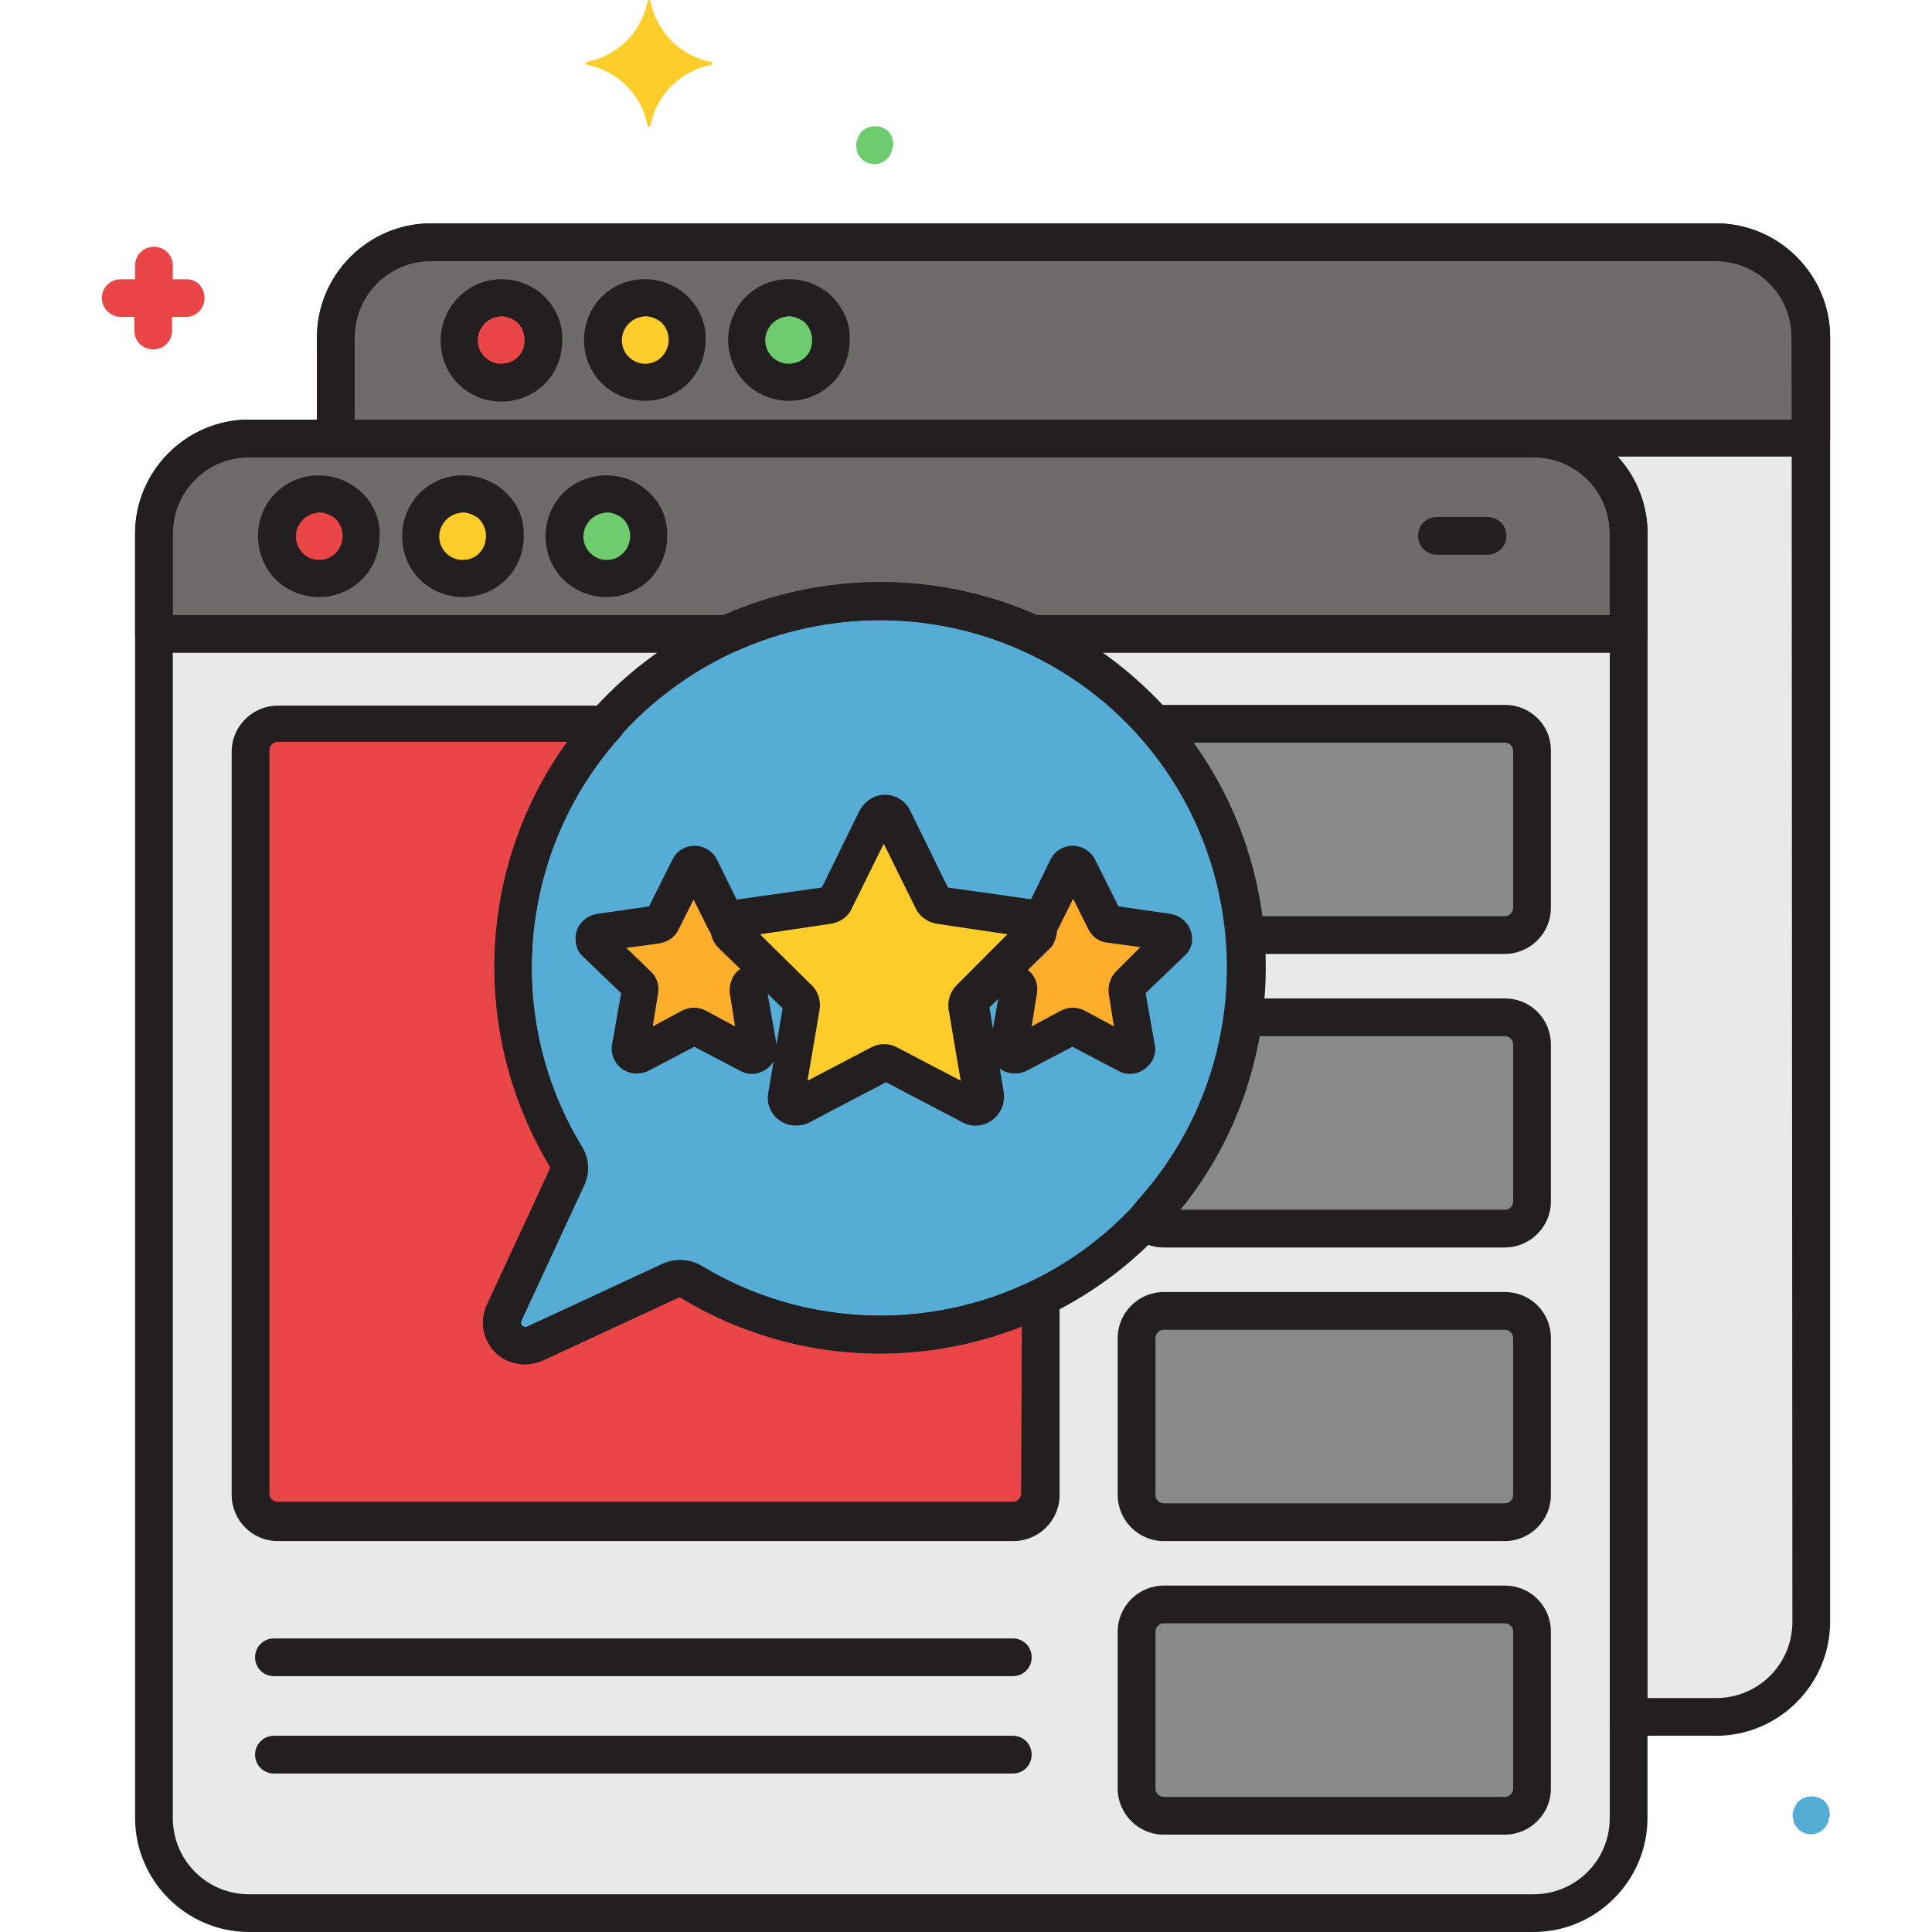 <svg xmlns="http://www.w3.org/2000/svg" version="1.1" id="Layer1" x="0" y="0" viewBox="0 0 256 256" xml:space="preserve" width="512" height="512"><style>.st0{fill:#e9e9ea}.st2{fill:#55acd5}.st3{fill:#ea4647}.st4{fill:#ffcd29}.st7{fill:#6dcc6d}.st8{fill:#231f20}</style><path class="st0" d="M227.4 32.1H57.1c-7 0-12.6 5.7-12.6 12.6V58h158.7c7 0 12.6 5.7 12.6 12.6v156.9h11.6c7 0 12.6-5.7 12.6-12.6V44.7c-.1-6.9-5.7-12.6-12.6-12.6z"/><path class="st0" d="M33 58.1h170.2c7 0 12.6 5.6 12.6 12.6v170.2c0 7-5.6 12.6-12.6 12.6H33c-7 0-12.6-5.6-12.6-12.6V70.7c0-7 5.6-12.6 12.6-12.6z"/><path d="M154.2 212.6h45.2c2 0 3.6 1.6 3.6 3.6V237c0 2-1.6 3.6-3.6 3.6h-45.2c-2 0-3.6-1.6-3.6-3.6v-20.8c.1-2 1.7-3.6 3.6-3.6zm0-38.9h45.2c2 0 3.6 1.6 3.6 3.6v20.8c0 2-1.6 3.6-3.6 3.6h-45.2c-2 0-3.6-1.6-3.6-3.6v-20.8c.1-2 1.7-3.6 3.6-3.6zm45.2-77.8h-45.2c-.4 0-.8.1-1.1.2 6.8 7.7 11 17.5 11.9 27.8h34.4c2 0 3.6-1.6 3.6-3.6V99.4c0-1.9-1.6-3.5-3.6-3.5zm0 38.9h-34.7c-1.4 10.1-5.9 19.6-13 27 .7.6 1.5 1 2.5 1h45.2c2 0 3.6-1.6 3.6-3.6v-20.8c0-2-1.6-3.6-3.6-3.6z" fill="#898989"/><path class="st2" d="M149.3 92.2c-19.8-18-50.6-16.6-68.6 3.3-14.4 15.9-16.7 39.3-5.7 57.7.5.9.6 1.9.1 2.8l-8.3 18c-.7 1.5 0 3.4 1.5 4.1.8.4 1.8.4 2.6 0l17.9-8.3c.9-.4 2-.4 2.9.2 23 13.8 52.9 6.2 66.6-16.8 11.9-20 8.1-45.4-9-61z"/><path class="st3" d="M91.7 169.9c-.9-.5-2-.6-2.9-.2L70.9 178c-1.5.7-3.4 0-4.1-1.5-.4-.8-.4-1.8 0-2.6l8.3-17.9c.4-.9.4-2-.1-2.8-10.9-18.2-8.8-41.4 5.4-57.3H36.8c-2 0-3.6 1.6-3.6 3.6V198c0 2 1.6 3.6 3.6 3.6h97.5c2 0 3.6-1.6 3.6-3.6v-26c-14.8 7-32.1 6.2-46.2-2.1z"/><path class="st4" d="M137.2 123.8c.5-.5.5-1.3 0-1.8-.2-.2-.4-.3-.7-.4l-11.9-1.7c-.4-.1-.8-.3-.9-.7l-5.3-10.8c-.3-.6-1.1-.9-1.7-.6-.2.1-.4.3-.6.6l-5.3 10.8c-.2.4-.5.6-.9.7L98 121.6c-.7.1-1.2.7-1.1 1.4 0 .3.2.5.4.7l8.6 8.4c.3.3.4.7.4 1.1l-2 11.9c-.1.7.3 1.3 1 1.5.3 0 .6 0 .8-.1l10.7-5.6c.4-.2.8-.2 1.2 0l10.7 5.6c.6.3 1.4.1 1.7-.5.1-.2.2-.5.1-.8l-2-11.9c-.1-.4.1-.8.4-1.1l8.3-8.4z"/><path d="M155.3 125c.3-.3.3-.8 0-1.2-.1-.1-.3-.2-.5-.2l-7.7-1.1c-.3 0-.5-.2-.6-.4l-3.5-7c-.2-.4-.7-.6-1.1-.4-.2.1-.3.2-.4.4l-3.5 7c-.1.2-.3.4-.6.4.2.5.1 1-.3 1.3l-4.6 4.5 2.2 2.2c.2.2.3.5.2.7l-1.3 7.7c-.1.4.2.9.7.9.2 0 .4 0 .5-.1l6.9-3.6c.2-.1.5-.1.8 0l6.9 3.6c.4.2.9.1 1.1-.3.1-.2.1-.3.1-.5l-1.3-7.7c0-.3 0-.5.2-.7l5.8-5.5zm-56 6.2c0-.3 0-.5.2-.7l2.2-2.2-4.6-4.5c-.4-.3-.5-.9-.3-1.3-.2 0-.5-.2-.6-.4l-3.5-7c-.2-.4-.7-.6-1.1-.4-.2.1-.3.2-.4.4l-3.5 7c-.1.2-.3.4-.6.4l-7.7 1.1c-.4.1-.8.5-.7.9 0 .2.1.3.2.5l5.6 5.5c.2.2.3.5.2.7l-1.3 7.7c-.1.4.2.9.7.9.2 0 .4 0 .5-.1l6.9-3.6c.2-.1.5-.1.8 0l6.9 3.6c.4.2.9.1 1.1-.3.1-.2.1-.3.1-.5l-1.1-7.7z" fill="#ffae2c"/><path d="M203.2 58.1H33c-7 0-12.6 5.7-12.6 12.6V84h76.1c12.8-5.8 27.6-5.8 40.4 0h78.9V70.7c0-7-5.6-12.6-12.6-12.6zm24.2-26H57.1c-7 0-12.6 5.7-12.6 12.6V58H240V44.7c-.1-6.9-5.7-12.6-12.6-12.6z" fill="#6d6c6b"/><path class="st3" d="M41.2 65.5c-3 .6-5 3.6-4.4 6.6.6 3 3.6 5 6.6 4.4 2.6-.5 4.5-2.8 4.5-5.5 0-3.1-2.5-5.6-5.6-5.6-.4 0-.7.1-1.1.1z"/><path class="st4" d="M60.2 65.5c-3 .6-5 3.6-4.4 6.6s3.6 5 6.6 4.4C65.1 76 67 73.7 67 71c0-3.1-2.5-5.6-5.6-5.6-.4 0-.8.1-1.2.1z"/><path class="st7" d="M79.3 65.5c-3 .6-5 3.6-4.4 6.6.6 3 3.6 5 6.6 4.4C84.1 76 86 73.7 86 71c0-3.1-2.5-5.6-5.6-5.6-.4 0-.7.1-1.1.1z"/><path class="st3" d="M65.3 39.6c-3 .6-5 3.6-4.4 6.6.6 3 3.6 5 6.6 4.4 2.6-.5 4.5-2.8 4.5-5.5 0-3.1-2.5-5.6-5.6-5.6-.3 0-.7 0-1.1.1z"/><path class="st4" d="M84.4 39.6c-3 .6-5 3.6-4.4 6.6.6 3 3.6 5 6.6 4.4 2.6-.5 4.5-2.8 4.5-5.5 0-3.1-2.5-5.6-5.6-5.6-.4 0-.7 0-1.1.1z"/><path class="st7" d="M103.4 39.6c-3 .6-5 3.6-4.4 6.6.6 3 3.6 5 6.6 4.4 2.6-.5 4.5-2.8 4.5-5.5 0-3.1-2.5-5.6-5.6-5.6-.3 0-.7 0-1.1.1z"/><path class="st8" d="M203.2 55.6H33c-8.3 0-15.1 6.8-15.1 15.1v170.2c0 8.3 6.8 15.1 15.1 15.1h170.2c8.3 0 15.1-6.8 15.1-15.1V70.7c0-8.4-6.8-15.1-15.1-15.1zm10.1 185.3c0 5.6-4.5 10.1-10.1 10.1H33c-5.6 0-10.1-4.5-10.1-10.1V70.7c0-5.6 4.5-10.1 10.1-10.1h170.2c5.6 0 10.1 4.5 10.1 10.1v170.2z"/><path class="st8" d="M47.4 64.8c-3.5-2.8-8.6-2.3-11.4 1.1s-2.3 8.6 1.1 11.4c3.5 2.8 8.6 2.3 11.4-1.1 1.2-1.5 1.8-3.3 1.8-5.2.1-2.4-1-4.7-2.9-6.2zm-5.1 9.4c-1.7 0-3.1-1.4-3.1-3.1 0-1.5 1.1-2.8 2.5-3.1.2 0 .4-.1.6-.1.7 0 1.4.3 2 .7.7.6 1.1 1.5 1.1 2.4 0 1.8-1.4 3.2-3.1 3.2zm24.2-9.4c-3.5-2.8-8.6-2.3-11.4 1.1-2.8 3.5-2.3 8.6 1.1 11.4s8.6 2.3 11.4-1.1c1.2-1.5 1.8-3.3 1.8-5.2.1-2.4-1-4.7-2.9-6.2zm-5.2 9.4c-1.7 0-3.1-1.4-3.1-3.1 0-1.5 1.1-2.8 2.5-3.1.2 0 .4-.1.6-.1.7 0 1.4.3 2 .7.7.6 1.1 1.5 1.1 2.4 0 1.8-1.3 3.2-3.1 3.2zm24.2-9.4c-3.5-2.8-8.6-2.3-11.4 1.1-2.8 3.5-2.3 8.6 1.1 11.4 3.5 2.8 8.6 2.3 11.4-1.1 1.2-1.5 1.8-3.3 1.8-5.2.1-2.4-1-4.7-2.9-6.2zm-5.1 9.4c-1.7 0-3.1-1.4-3.1-3.1 0-1.5 1.1-2.8 2.5-3.1.2 0 .4-.1.6-.1.7 0 1.4.3 2 .7.7.6 1.1 1.5 1.1 2.4 0 1.8-1.4 3.2-3.1 3.2zm116.7-5.7h-6.7c-1.4 0-2.5 1.1-2.5 2.5s1.1 2.5 2.5 2.5h6.7c1.4 0 2.5-1.1 2.5-2.5s-1.1-2.5-2.5-2.5zm2.3 141.6h-45.2c-3.3 0-6.1 2.7-6.1 6.1V237c0 3.3 2.7 6.1 6.1 6.1h45.2c3.3 0 6.1-2.7 6.1-6.1v-20.8c0-3.4-2.7-6.1-6.1-6.1zm1.1 26.9c0 .6-.5 1.1-1.1 1.1h-45.2c-.6 0-1.1-.5-1.1-1.1v-20.8c0-.6.5-1.1 1.1-1.1h45.2c.6 0 1.1.5 1.1 1.1V237zm-1.1-65.8h-45.2c-3.3 0-6.1 2.7-6.1 6.1v20.8c0 3.3 2.7 6.1 6.1 6.1h45.2c3.3 0 6.1-2.7 6.1-6.1v-20.8c0-3.4-2.7-6.1-6.1-6.1zm1.1 26.9c0 .6-.5 1.1-1.1 1.1h-45.2c-.6 0-1.1-.5-1.1-1.1v-20.8c0-.6.5-1.1 1.1-1.1h45.2c.6 0 1.1.5 1.1 1.1v20.8zm-66.3 19H36.3c-1.4 0-2.5 1.1-2.5 2.5s1.1 2.5 2.5 2.5h97.9c1.4 0 2.5-1.1 2.5-2.5s-1.1-2.5-2.5-2.5zm0 12.9H36.3c-1.4 0-2.5 1.1-2.5 2.5s1.1 2.5 2.5 2.5h97.9c1.4 0 2.5-1.1 2.5-2.5s-1.1-2.5-2.5-2.5zm5-60.2c-.7-.5-1.6-.5-2.4-.1-14 6.8-30.4 6.1-43.7-1.9-1.6-1-3.6-1.1-5.3-.3l-17.9 8.3c-.3.1-.6 0-.8-.3-.1-.2-.1-.3 0-.5l8.3-17.9c.8-1.7.7-3.6-.3-5.2-10.5-17.3-8.4-39.3 5.1-54.3.9-1 .8-2.6-.2-3.5-.5-.4-1.1-.6-1.7-.6H36.8c-3.3 0-6.1 2.7-6.1 6.1v98.5c0 3.3 2.7 6.1 6.1 6.1h97.5c3.3 0 6.1-2.7 6.1-6.1v-26c-.1-1.1-.5-1.9-1.2-2.3zm-3.9 28.1c0 .6-.5 1.1-1.1 1.1H36.8c-.6 0-1.1-.5-1.1-1.1V99.4c0-.6.5-1.1 1.1-1.1h38.4c-12 16.5-12.9 38.6-2.3 56.1.1.2.1.3 0 .5l-8.3 17.9c-1.3 2.8-.1 6.1 2.7 7.4 1.5.7 3.2.7 4.7 0l17.9-8.3c.2-.1.4-.1.6.1 13.6 8.2 30.2 9.5 44.9 3.7l-.1 22.2z"/><path class="st8" d="M203.2 55.6H33c-8.3 0-15.1 6.8-15.1 15.1V84c0 1.4 1.1 2.5 2.5 2.5h76.1c.4 0 .7-.1 1-.2 12.2-5.5 26.2-5.5 38.4 0 .3.1.7.2 1 .2h78.9c1.4 0 2.5-1.1 2.5-2.5V70.7c0-8.4-6.8-15.1-15.1-15.1zm10.1 25.9h-75.9c-13.2-5.8-28.3-5.8-41.5 0h-73V70.7c0-5.6 4.5-10.1 10.1-10.1h170.2c5.6 0 10.1 4.5 10.1 10.1v10.8zM71.6 38.8C68.1 36 63 36.5 60.2 40c-2.8 3.5-2.3 8.6 1.1 11.4s8.6 2.3 11.4-1.1c1.2-1.5 1.8-3.3 1.8-5.2.1-2.4-1-4.7-2.9-6.3zm-5.2 9.4c-1.7 0-3.1-1.4-3.1-3.1 0-1.5 1.1-2.8 2.5-3.1.2 0 .4-.1.6-.1.7 0 1.4.3 2 .7.7.6 1.1 1.5 1.1 2.4.1 1.8-1.3 3.2-3.1 3.2zm24.2-9.4c-3.5-2.8-8.6-2.3-11.4 1.1-2.8 3.5-2.3 8.6 1.1 11.4 3.5 2.8 8.6 2.3 11.4-1.1 1.2-1.5 1.8-3.3 1.8-5.2.1-2.3-1-4.6-2.9-6.2zm-5.1 9.4c-1.7 0-3.1-1.4-3.1-3.1 0-1.5 1.1-2.8 2.5-3.1.2 0 .4-.1.6-.1.7 0 1.4.3 2 .7.7.6 1.1 1.5 1.1 2.4 0 1.8-1.4 3.2-3.1 3.2zm24.2-9.4c-3.5-2.8-8.6-2.3-11.4 1.1-2.8 3.5-2.3 8.6 1.1 11.4 3.5 2.8 8.6 2.3 11.4-1.1 1.2-1.5 1.8-3.3 1.8-5.2.1-2.3-1-4.6-2.9-6.2zm-5.2 9.4c-1.7 0-3.1-1.4-3.1-3.1 0-1.5 1.1-2.8 2.5-3.1.2 0 .4-.1.6-.1.7 0 1.4.3 2 .7.7.6 1.1 1.5 1.1 2.4.1 1.8-1.3 3.2-3.1 3.2z"/><path class="st8" d="M227.4 29.6H57.1c-8.3 0-15.1 6.8-15.1 15.1V58c0 1.4 1.1 2.5 2.5 2.5H240c1.4 0 2.5-1.1 2.5-2.5V44.7c0-8.3-6.8-15.1-15.1-15.1zm10.1 26H47V44.7c0-5.6 4.5-10.1 10.1-10.1h170.2c5.6 0 10.1 4.5 10.1 10.1l.1 10.9zm-38.1 37.8h-45.2c-.6 0-1.3.1-1.9.3-1.3.4-2 1.8-1.6 3.2.1.3.3.6.5.9 6.5 7.3 10.5 16.6 11.3 26.3.1 1.3 1.2 2.3 2.5 2.3h34.4c3.3 0 6.1-2.7 6.1-6.1V99.4c0-3.3-2.7-6-6.1-6zm1.1 26.9c0 .6-.5 1.1-1.1 1.1h-32.2c-1.1-8.3-4.2-16.2-9.1-23h41.3c.6 0 1.1.5 1.1 1.1v20.8z"/><path class="st8" d="M151 90.4c-20.9-19-53.2-17.4-72.2 3.4-15.2 16.7-17.6 41.3-6 60.7.1.2.1.3 0 .5l-8.3 17.9c-1.3 2.8-.1 6.1 2.7 7.4.7.3 1.5.5 2.3.5.8 0 1.6-.2 2.4-.5l17.9-8.3c.2-.1.4-.1.6.1 24.2 14.5 55.6 6.6 70-17.6 12.6-21 8.6-47.8-9.4-64.1zm-1.8 70.4c-14.9 15-38.1 17.8-56.2 7-1.6-1-3.6-1.1-5.3-.3l-17.9 8.3c-.3.1-.6 0-.8-.3-.1-.2-.1-.3 0-.5l8.3-17.9c.8-1.7.7-3.6-.3-5.2-13.1-21.9-5.9-50.2 15.9-63.2 17.4-10.4 39.5-8.2 54.6 5.4 18.8 17.1 20.2 46.3 3.1 65.1-.3.5-.8 1-1.4 1.6z"/><path class="st8" d="M199.4 132.3h-34.7c-1.3 0-2.3.9-2.5 2.2-1.3 9.6-5.6 18.6-12.3 25.6-1 1-.9 2.6.1 3.5 1.1 1.1 2.6 1.7 4.2 1.7h45.2c3.3 0 6.1-2.7 6.1-6.1v-20.8c0-3.4-2.7-6.1-6.1-6.1zm1.1 26.9c0 .6-.5 1.1-1.1 1.1h-43c5.4-6.6 9-14.5 10.5-23h32.5c.6 0 1.1.5 1.1 1.1v20.8z"/><path class="st8" d="M227.4 29.6H57.1c-8.3 0-15.1 6.8-15.1 15.1V58c0 1.4 1.1 2.5 2.5 2.5h158.7c5.6 0 10.1 4.5 10.1 10.1v156.9c0 1.4 1.1 2.5 2.5 2.5h11.6c8.3 0 15.1-6.8 15.1-15.1V44.7c0-8.3-6.8-15.1-15.1-15.1zm10.1 185.3c0 5.6-4.5 10.1-10.1 10.1h-9.1V70.7c0-8.3-6.8-15.1-15.1-15.1H47V44.7c0-5.6 4.5-10.1 10.1-10.1h170.2c5.6 0 10.1 4.5 10.1 10.1l.1 170.2z"/><path class="st8" d="M139.9 121.8c-.4-1.4-1.6-2.4-3-2.6l-11.3-1.6-5-10.2c-.9-1.9-3.2-2.6-5-1.7-.7.4-1.3 1-1.7 1.7l-5 10.2-11.3 1.6c-2.1.3-3.5 2.2-3.2 4.3.1.8.5 1.6 1.1 2.1l8.2 8-1.9 11.2c-.4 2 1 4 3.1 4.3.8.1 1.7 0 2.4-.4l10.1-5.3 10.1 5.3c1.8 1 4.1.3 5.1-1.6.4-.7.5-1.6.4-2.4l-1.9-11.2 8.2-8c.7-.9 1-2.4.6-3.7zm-13.1 8.7c-.9.9-1.3 2.1-1.1 3.3l1.6 9.4-8.4-4.4c-1.1-.6-2.4-.6-3.5 0l-8.4 4.4 1.6-9.4c.2-1.2-.2-2.5-1.1-3.3l-6.8-6.7 9.4-1.4c1.2-.2 2.3-.9 2.8-2.1l4.2-8.5 4.2 8.5c.5 1.1 1.6 1.9 2.8 2.1l9.4 1.4-6.7 6.7z"/><path class="st8" d="M157.8 123.4c-.4-1.2-1.4-2.1-2.7-2.3l-6.9-1-3.1-6.2c-.8-1.6-2.8-2.3-4.4-1.5-.7.3-1.2.9-1.5 1.5l-3.2 6.5c-.7.5-1.1 1.2-1.1 2.1l-4.1 4c-1 1-1 2.5 0 3.5l1.6 1.6-1.2 6.8c-.3 1.8.9 3.5 2.7 3.8.7.1 1.5 0 2.1-.3l6.1-3.2 6.1 3.2c1.6.9 3.6.2 4.5-1.4.3-.6.5-1.4.3-2.1l-1.2-6.8 5-4.8c1.1-.9 1.4-2.2 1-3.4zm-9.9 5.3c-.8.8-1.1 1.9-1 2.9l.7 4.4-3.9-2.1c-1-.5-2.1-.5-3.1 0l-3.9 2.1.7-4.4c.2-1.1-.2-2.2-1-2.9l-.4-.4 2.8-2.7c.5-.5.9-1.2 1.1-2 .1-.2.2-.3.3-.5l2-4 2 4c.5 1 1.4 1.7 2.5 1.8l4.4.6-3.2 3.2zm-43.7-.4c0-.7-.3-1.3-.8-1.8l-4.1-4c0-.8-.4-1.6-1.1-2.1l-3.2-6.5c-.8-1.6-2.8-2.3-4.4-1.5-.7.3-1.2.9-1.5 1.5l-3.1 6.2-6.9 1c-1.8.3-3.1 1.9-2.8 3.8.1.7.4 1.4 1 1.9l5 4.8-1.2 6.8c-.3 1.8.9 3.5 2.7 3.8.7.1 1.5 0 2.1-.3l6.1-3.2 6.1 3.2c1.6.9 3.6.2 4.5-1.4.3-.6.5-1.4.3-2.1l-1.2-6.8 1.6-1.6c.7-.4.9-1 .9-1.7zm-6.5.4c-.8.8-1.1 1.9-1 2.9l.7 4.4-3.9-2.1c-1-.5-2.1-.5-3.1 0l-3.9 2.1.7-4.4c.2-1.1-.2-2.2-1-2.9l-3.2-3.1 4.4-.6c1.1-.2 2-.8 2.5-1.8l2-4 2 4c.1.2.2.3.3.5.1.7.5 1.4 1.1 2l2.8 2.7-.4.3z"/><path class="st3" d="M24.7 37h-1.8v-1.8c0-1.4-1.1-2.5-2.5-2.5s-2.5 1.1-2.5 2.5V37H16c-1.4 0-2.5 1.1-2.5 2.5S14.7 42 16 42h1.8v1.8c0 1.4 1.1 2.5 2.5 2.5s2.5-1.1 2.5-2.5V42h1.8c1.4 0 2.5-1.1 2.5-2.5s-1-2.5-2.4-2.5z"/><path class="st2" d="M242.4 240c0-.2-.1-.3-.1-.5-.1-.1-.1-.3-.2-.4-.1-.1-.2-.3-.3-.4-1-.9-2.5-.9-3.5 0-.1.1-.2.2-.3.4-.2.3-.3.6-.4.9-.1.3-.1.7 0 1 0 .2.1.3.1.5.1.2.1.3.2.4.1.1.2.3.3.4 1 1 2.5 1 3.5 0 .1-.1.2-.2.3-.4.1-.1.2-.3.2-.4.1-.1.1-.3.1-.5.2-.3.2-.7.1-1z"/><path class="st7" d="M118.3 18.7c0-.2-.1-.3-.1-.5-.1-.1-.1-.3-.2-.4-.1-.1-.2-.3-.3-.4-1-.9-2.5-.9-3.5 0-.1.1-.2.2-.3.4-.2.3-.3.6-.4.9-.1.3-.1.7 0 1 0 .2.1.3.1.5.1.2.1.3.2.4.1.1.2.3.3.4 1 1 2.5 1 3.5 0 .1-.1.2-.2.3-.4.1-.1.2-.3.2-.4.1-.1.1-.3.1-.5.2-.4.2-.7.1-1z"/><path class="st4" d="M94.2 8.2c-4.1-.8-7.2-4-8-8 0-.1-.1-.2-.2-.2s-.1.1-.2.2c-.8 4.1-4 7.2-8 8-.1 0-.2.1-.2.2s.1.1.2.2c4.1.8 7.2 4 8 8 0 .1.1.2.2.2s.1-.1.2-.2c.8-4.1 4-7.2 8-8 .1 0 .2-.1.2-.2-.1-.2-.1-.2-.2-.2z"/></svg>